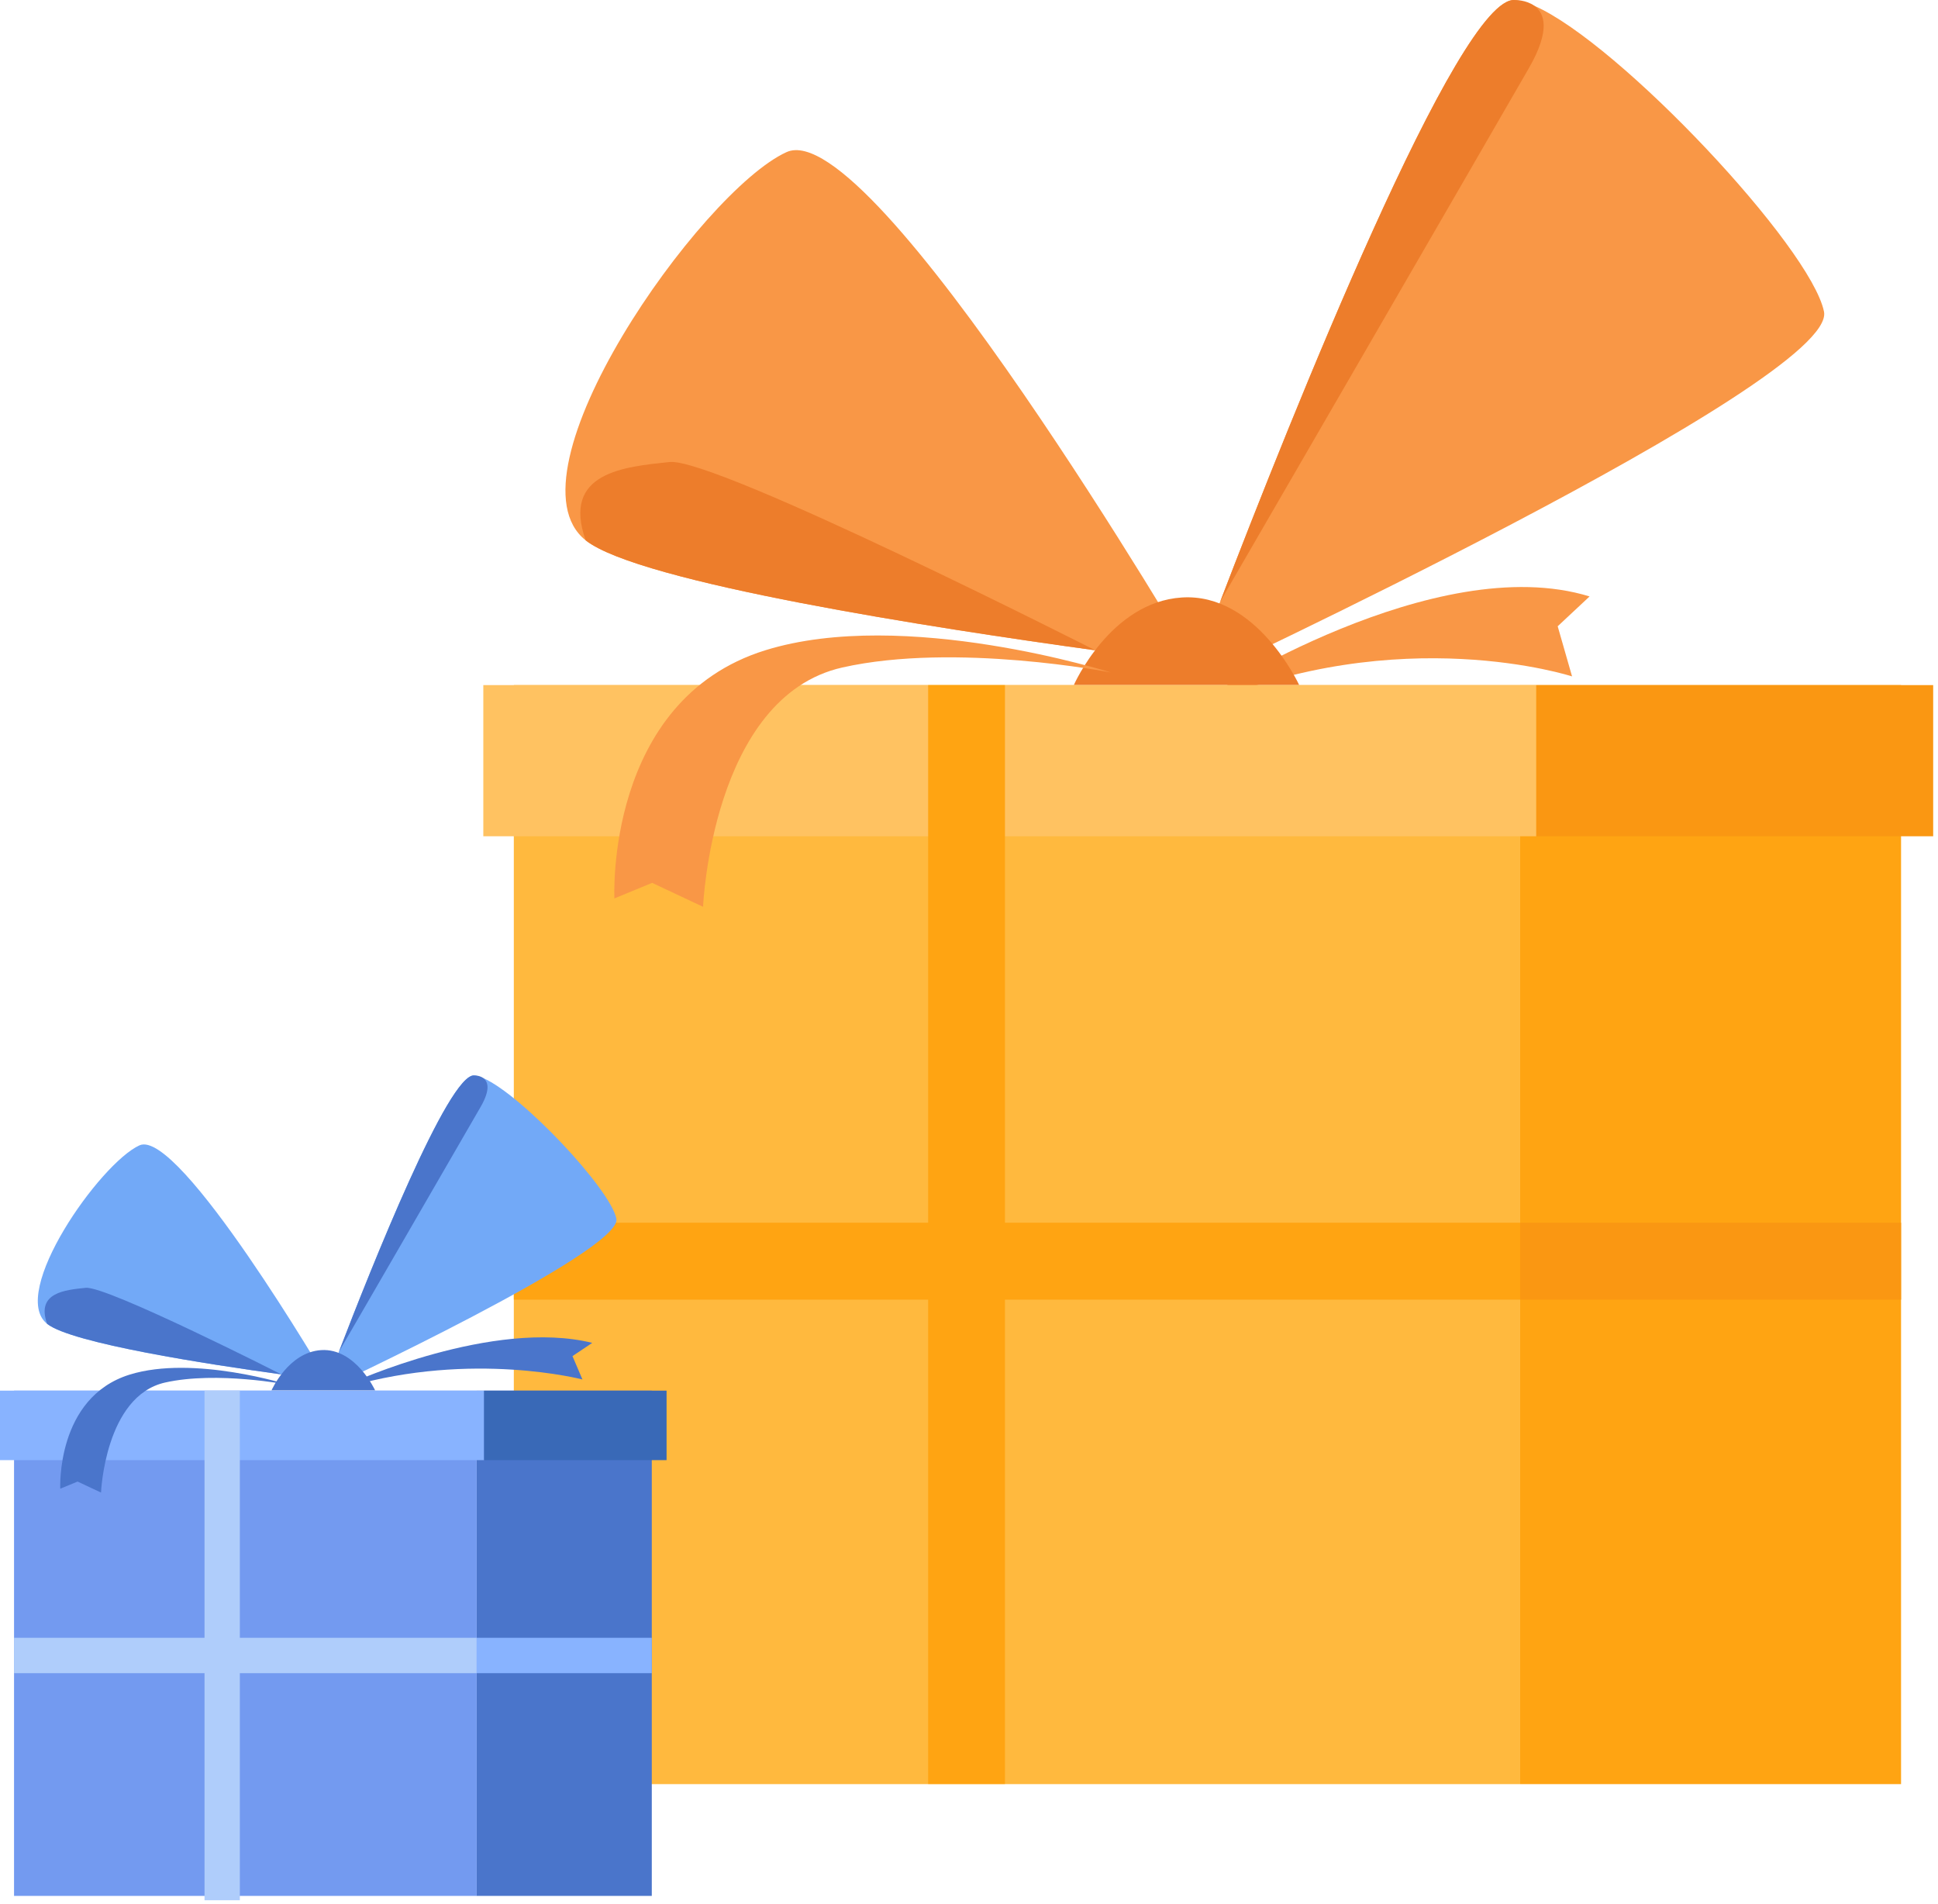 <svg width="172" height="169" viewBox="0 0 172 169" fill="none" xmlns="http://www.w3.org/2000/svg">
<path d="M168.721 60.8H134.914V158.334H168.721V60.8Z" fill="#FFA412"/>
<path d="M134.916 60.8H45.602V158.334H134.916V60.8Z" fill="#FFB93E"/>
<path d="M134.918 115.339V108.512L45.603 108.512V115.339L134.918 115.339Z" fill="#FFA412"/>
<path d="M168.723 115.339V108.512H134.916V115.339H168.723Z" fill="#FA9712"/>
<path d="M107.183 61.846C107.183 61.846 127.361 48.712 141.077 52.932L138.247 55.579L139.522 60.028C139.522 60.028 124.27 55.053 106.766 62.594L107.183 61.846Z" fill="#F99746"/>
<path d="M106.053 58.871C106.053 58.871 102.493 58.44 97.186 57.709C83.099 55.768 56.713 51.708 51.977 47.951C44.536 42.048 62.169 16.98 69.803 13.501C77.436 10.024 106.053 58.871 106.053 58.871Z" fill="#F99746"/>
<path d="M161.882 27.655C163.153 33.866 105.531 60.695 105.531 60.695C105.531 60.695 106.58 57.856 108.285 53.41C108.285 53.41 108.288 53.406 108.29 53.402C114.519 37.164 129.528 -0.516 134.459 0.005C134.954 0.057 135.534 0.235 136.181 0.518C143.756 3.856 160.71 21.936 161.882 27.655Z" fill="#F99746"/>
<path d="M135.695 6.04C132.176 12.163 108.657 52.769 108.289 53.402C114.518 37.164 129.527 -0.516 134.458 0.005C134.458 0.005 135.435 -0.023 136.18 0.518C137.079 1.174 137.637 2.659 135.695 6.04Z" fill="#ED7D2B"/>
<path d="M97.197 57.709H97.187C83.1 55.768 56.715 51.708 51.978 47.951C49.84 41.918 55.388 41.426 59.427 41.002C63.462 40.576 97.197 57.709 97.197 57.709Z" fill="#ED7D2B"/>
<path d="M95.305 60.792C95.305 60.792 98.535 53.432 104.892 53.025C111.533 52.599 115.303 60.792 115.303 60.792H95.305Z" fill="#ED7D2B"/>
<path d="M136.349 60.8H42.895V74.215H136.349V60.8Z" fill="#FFC261"/>
<path d="M171.572 60.8H136.348V74.215H171.572V60.8Z" fill="#FA9712"/>
<path d="M98.578 59.677C98.578 59.677 80.274 53.869 67.922 57.709C53.685 62.134 54.529 79.73 54.529 79.73L57.878 78.351L62.398 80.475C62.398 80.475 63.161 61.844 74.768 59.235C84.804 56.98 98.578 59.677 98.578 59.677Z" fill="#F99746"/>
<path d="M89.191 60.8H82.375V158.323H89.191V60.8Z" fill="#FFA412"/>
<path d="M57.847 123.414H42.305V168.254H57.847V123.414Z" fill="#4A75CB"/>
<path d="M42.307 123.414H1.246V168.254H42.307V123.414Z" fill="#739AF0"/>
<path d="M42.305 148.487V145.349H1.244V148.487H42.305Z" fill="#AFCDFB"/>
<path d="M57.848 148.487V145.349H42.305V148.487H57.848Z" fill="#88B3FF"/>
<path d="M31.198 122.724C31.198 122.724 43.787 117.002 52.561 119.176L50.809 120.35L51.692 122.423C51.692 122.423 41.929 119.874 30.945 123.063L31.198 122.724Z" fill="#4A75CB"/>
<path d="M29.04 122.505C29.04 122.505 27.404 122.306 24.964 121.971C18.488 121.079 6.358 119.212 4.18 117.484C0.759 114.771 8.866 103.246 12.375 101.646C15.884 100.048 29.04 122.505 29.04 122.505Z" fill="#72A9F7"/>
<path d="M54.707 108.153C55.292 111.008 28.801 123.343 28.801 123.343C28.801 123.343 29.283 122.038 30.067 119.994C30.067 119.994 30.068 119.992 30.07 119.99C32.934 112.525 39.833 95.202 42.101 95.441C42.329 95.465 42.595 95.547 42.893 95.677C46.374 97.212 54.169 105.524 54.707 108.153Z" fill="#72A9F7"/>
<path d="M42.666 98.216C41.048 101.031 30.236 119.699 30.066 119.99C32.931 112.525 39.83 95.202 42.097 95.441C42.097 95.441 42.547 95.428 42.889 95.677C43.302 95.979 43.559 96.662 42.666 98.216Z" fill="#4A75CB"/>
<path d="M24.968 121.971H24.963C18.487 121.079 6.357 119.212 4.179 117.484C3.196 114.71 5.747 114.484 7.604 114.289C9.458 114.094 24.968 121.971 24.968 121.971Z" fill="#4A75CB"/>
<path d="M24.098 123.389C24.098 123.389 25.582 120.005 28.505 119.817C31.558 119.621 33.292 123.389 33.292 123.389H24.098Z" fill="#4A75CB"/>
<path d="M42.964 123.414H0V129.581H42.964V123.414Z" fill="#88B3FF"/>
<path d="M59.159 123.414H42.965V129.581H59.159V123.414Z" fill="#3969B7"/>
<path d="M25.599 122.897C25.599 122.897 17.184 120.227 11.505 121.993C4.96 124.028 5.348 132.117 5.348 132.117L6.887 131.483L8.966 132.459C8.966 132.459 9.316 123.893 14.653 122.694C19.267 121.658 25.599 122.897 25.599 122.897Z" fill="#4A75CB"/>
<path d="M21.286 123.414H18.152V168.64H21.286V123.414Z" fill="#AFCDFB"/>
</svg>
